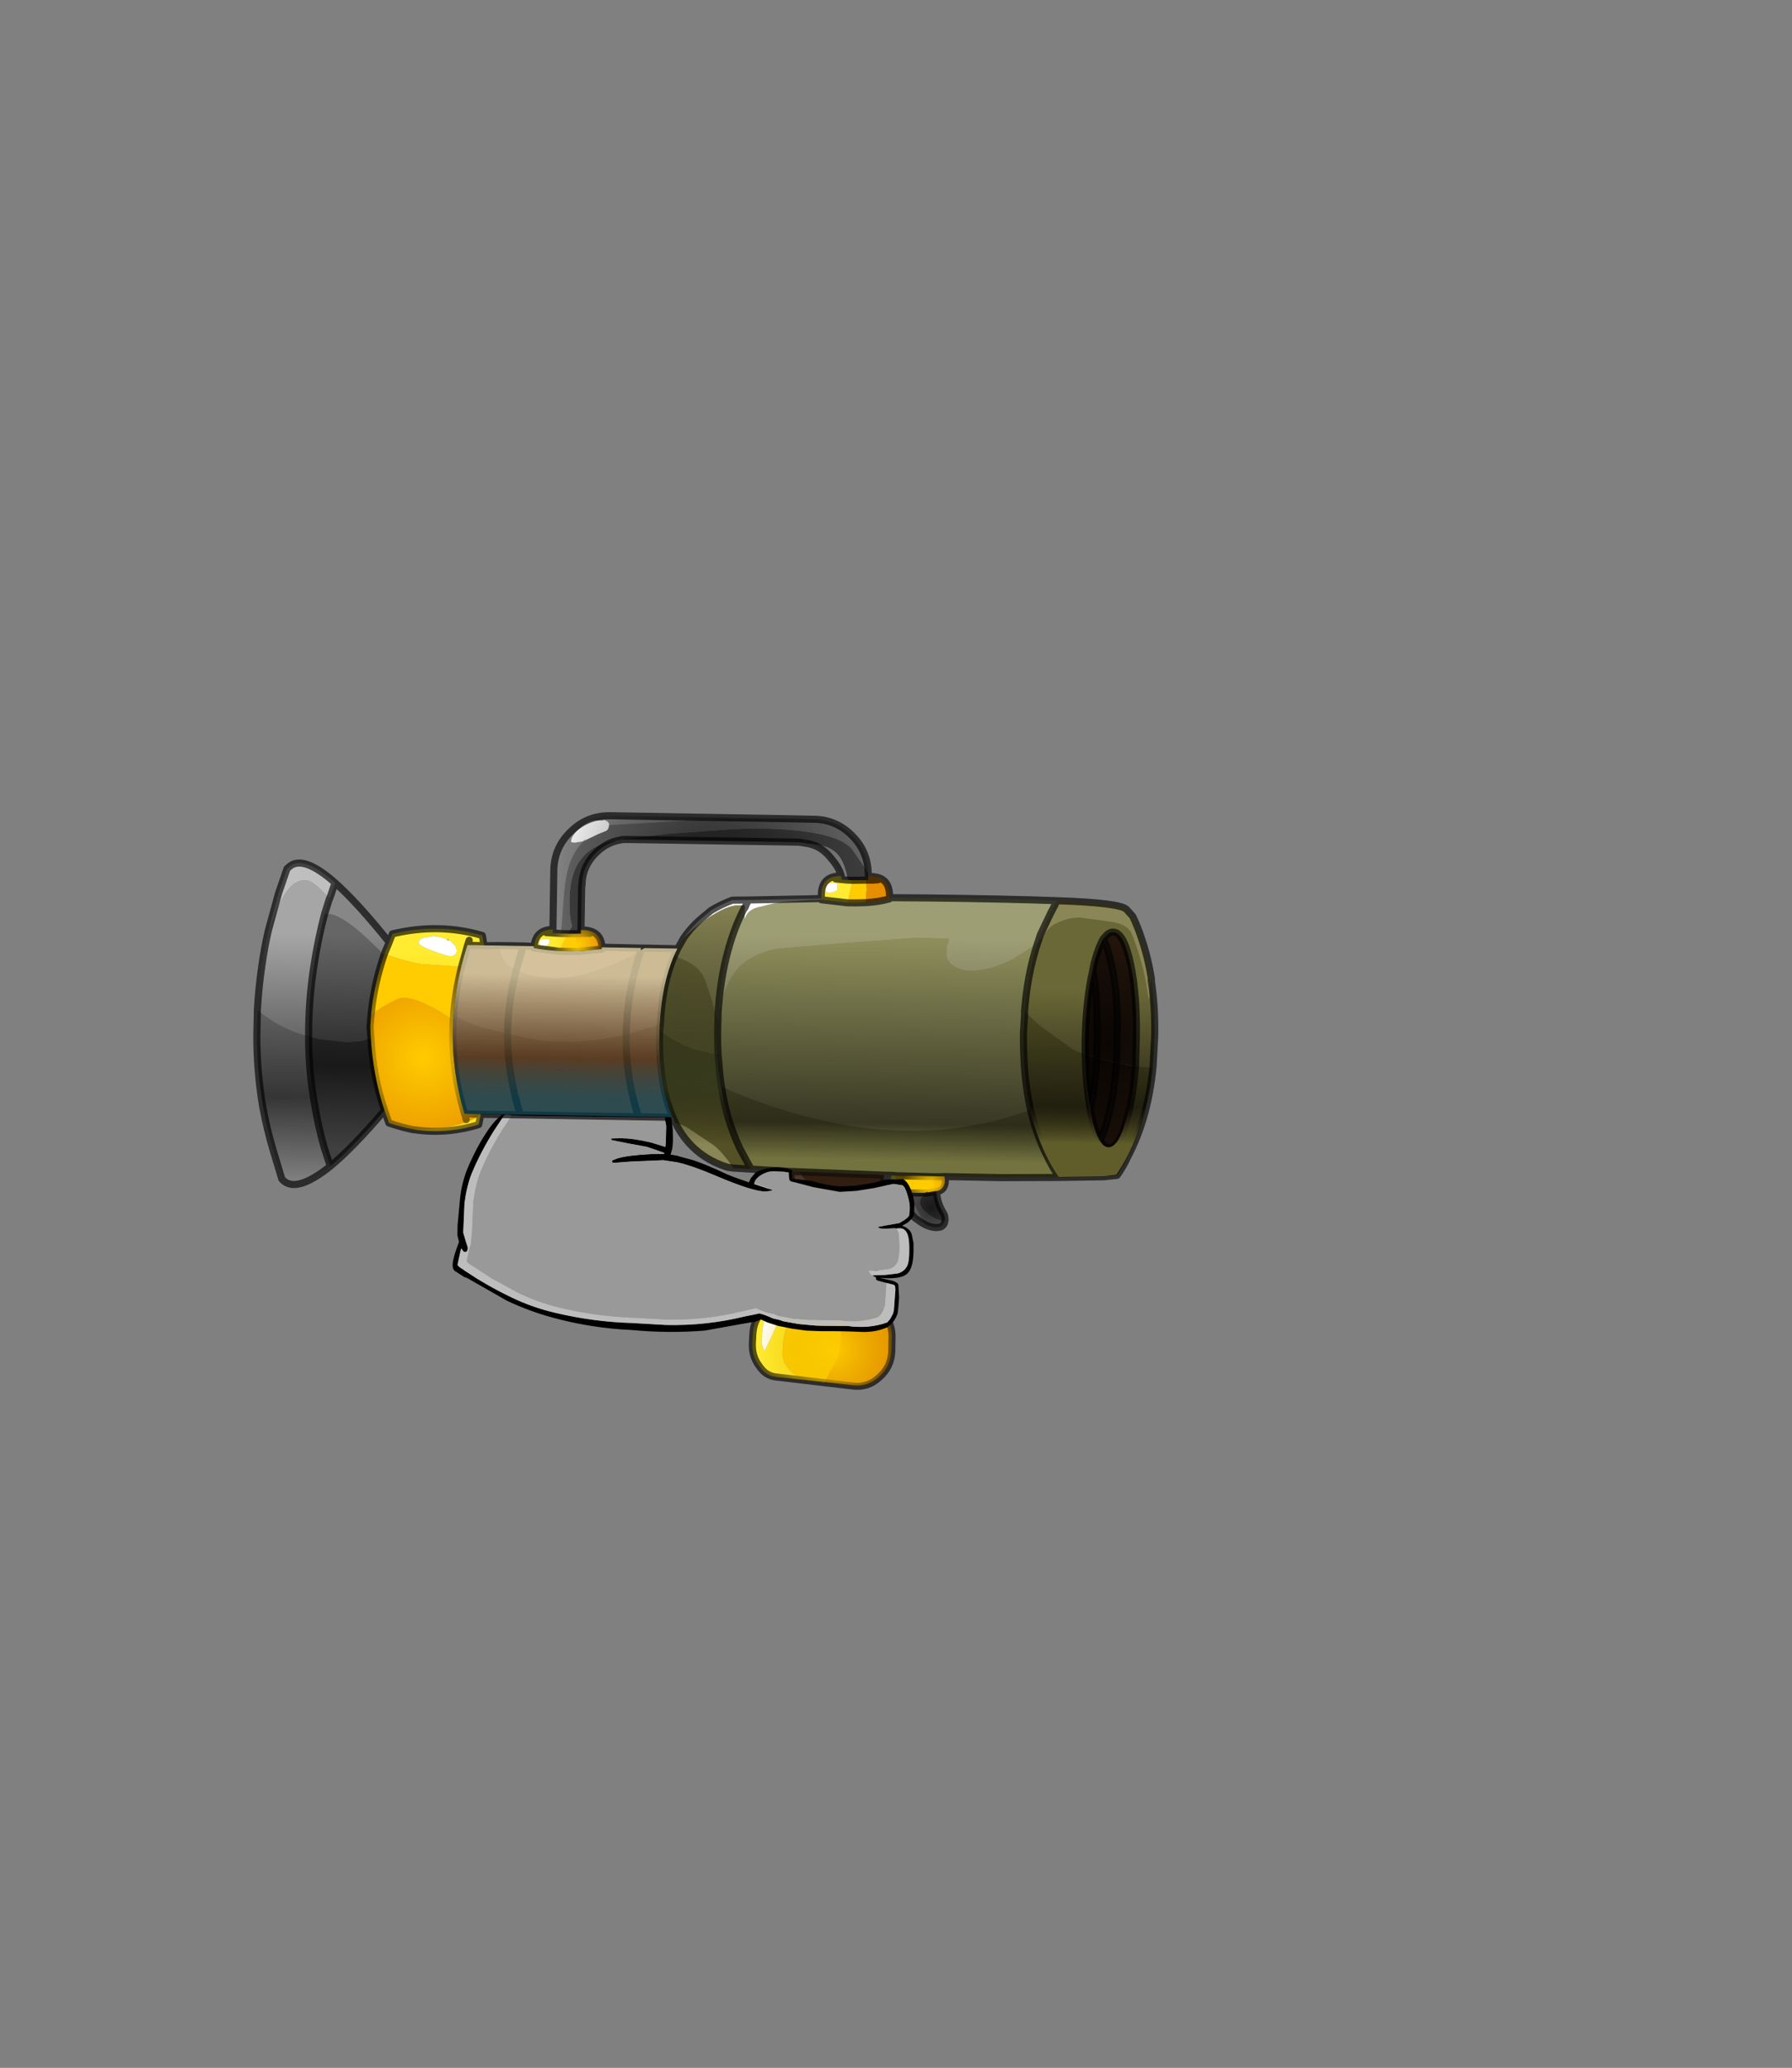 <?xml version="1.0" encoding="UTF-8" standalone="no"?>
<svg xmlns:xlink="http://www.w3.org/1999/xlink" height="531.5px" width="460.6px" xmlns="http://www.w3.org/2000/svg">
  <rect width="100%" height="100%" fill="#808080" stroke="none"/>
  <g transform="matrix(1.0, 0.0, 0.0, 1.0, 193.65, 334.05)">
    <use height="46.9" transform="matrix(0.912, 0.0, 0.0, 0.913, -77.319, -48.163)" width="63.55" xlink:href="#shape0"/>
    <use height="162.8" transform="matrix(0.912, 0.0, 0.0, 0.912, -128.548, -125.298)" width="255.05" xlink:href="#shape1"/>
    <use height="407.0" transform="matrix(0.357, 0.006, -0.006, 0.357, -126.656, -125.901)" width="645.9" xlink:href="#sprite0"/>
    <use height="46.35" transform="matrix(1.0, 0.0, 0.0, 1.0, -76.8, -38.05)" width="118.2" xlink:href="#shape3"/>
  </g>
  <defs>
    <g id="shape0" transform="matrix(1.0, 0.0, 0.0, 1.0, 78.65, 51.9)">
      <path d="M-15.3 -37.85 L-19.3 -38.45 -28.45 -38.05 -32.8 -37.7 -33.6 -37.75 -33.75 -38.2 -33.45 -38.4 -32.15 -38.9 Q-29.4 -39.75 -22.65 -40.1 L-22.05 -40.15 -19.0 -40.2 -19.05 -40.45 -19.05 -40.5 -20.6 -41.05 -24.0 -42.2 -29.25 -43.15 -33.9 -44.1 -33.95 -44.5 -33.05 -44.55 -30.45 -44.6 -30.55 -44.55 Q-27.75 -44.55 -22.75 -43.4 L-18.7 -42.15 -18.65 -42.4 -18.55 -43.45 -18.45 -48.05 -18.55 -48.65 -18.85 -50.2 -18.75 -50.45 -20.5 -50.45 -38.35 -50.6 -39.45 -50.65 -58.85 -50.9 -61.85 -51.05 -63.6 -51.2 -64.15 -51.0 -67.1 -46.55 Q-70.85 -40.5 -73.25 -34.7 -74.65 -31.25 -75.3 -26.3 L-75.65 -18.0 -75.0 -15.8 -74.35 -13.75 Q-74.4 -12.55 -75.2 -12.55 -75.7 -12.6 -76.15 -13.6 L-76.4 -12.95 -77.25 -9.0 -77.1 -8.65 -75.7 -7.65 -75.4 -7.4 -71.7 -5.0 -75.2 -5.55 -75.5 -5.6 -75.75 -5.8 -78.1 -7.3 -78.15 -7.35 Q-78.65 -7.85 -78.65 -8.95 -78.6 -10.55 -77.45 -13.75 L-76.85 -15.4 -77.3 -17.35 -77.25 -20.05 -76.6 -27.1 Q-76.15 -32.35 -73.95 -37.25 -71.7 -42.25 -69.6 -45.45 -67.6 -48.7 -65.8 -50.3 L-64.05 -51.85 -63.9 -51.7 -63.25 -51.8 -52.25 -51.8 -42.6 -51.65 -19.85 -51.2 -17.35 -51.1 -17.1 -50.9 -17.1 -50.6 -17.2 -50.55 -17.0 -50.1 -16.6 -47.0 -16.55 -44.05 Q-16.6 -42.0 -16.95 -40.85 L-17.3 -40.0 -15.1 -39.6 -15.3 -37.85" fill="#000000" fill-rule="evenodd" stroke="none"/>
      <path d="M-61.85 -51.05 L-58.85 -50.9 -39.45 -50.65 -38.35 -50.6 -20.5 -50.45 -18.75 -50.45 -18.85 -50.2 -18.55 -48.65 -18.45 -48.05 -18.55 -43.45 -18.65 -42.4 -18.7 -42.15 -22.75 -43.4 Q-27.75 -44.55 -30.55 -44.55 L-30.45 -44.6 -33.05 -44.55 -33.95 -44.5 -33.9 -44.1 -29.25 -43.15 -24.0 -42.2 -20.6 -41.05 -19.05 -40.5 -19.05 -40.45 -19.0 -40.2 -22.05 -40.15 -22.65 -40.1 Q-29.4 -39.75 -32.15 -38.9 L-33.45 -38.4 -33.75 -38.2 -33.6 -37.75 -32.8 -37.7 -28.45 -38.05 -19.3 -38.45 -15.3 -37.85 Q-15.7 -36.25 -16.6 -34.8 -18.45 -31.9 -21.45 -29.25 -24.2 -26.8 -27.4 -24.6 -30.4 -22.45 -33.55 -20.7 L-40.1 -17.0 -46.4 -13.5 Q-49.75 -11.5 -53.3 -9.9 -56.65 -8.3 -60.2 -7.0 -63.85 -5.8 -67.75 -5.25 L-67.85 -5.2 Q-70.45 -6.8 -72.95 -8.55 L-73.25 -8.75 Q-74.7 -9.6 -74.7 -10.05 L-74.15 -12.6 -73.8 -13.9 -73.6 -14.55 -73.55 -14.45 -73.4 -15.7 -73.2 -18.3 -73.15 -18.7 -73.15 -18.8 -72.8 -26.95 Q-72.1 -31.75 -70.8 -35.1 -68.5 -40.75 -64.85 -46.65 -62.65 -49.9 -62.0 -51.0 L-61.85 -51.05" fill="#999999" fill-rule="evenodd" stroke="none"/>
      <path d="M-71.7 -5.0 L-75.4 -7.4 -75.7 -7.65 -77.1 -8.65 -77.25 -9.0 -76.4 -12.95 -76.15 -13.6 Q-75.7 -12.6 -75.2 -12.55 -74.4 -12.55 -74.35 -13.75 L-75.0 -15.8 -75.65 -18.0 -75.3 -26.3 Q-74.65 -31.25 -73.25 -34.7 -70.85 -40.5 -67.1 -46.55 L-64.15 -51.0 -63.6 -51.2 -61.85 -51.05 -62.0 -51.0 Q-62.65 -49.9 -64.85 -46.65 -68.5 -40.75 -70.8 -35.1 -72.1 -31.75 -72.8 -26.95 L-73.15 -18.8 -73.15 -18.7 -73.2 -18.3 -73.4 -15.7 -73.55 -14.45 -73.6 -14.55 -73.8 -13.9 -74.15 -12.6 -74.7 -10.05 Q-74.7 -9.6 -73.25 -8.75 L-72.95 -8.55 Q-70.45 -6.8 -67.85 -5.2 L-71.7 -5.0" fill="#bdbdbd" fill-rule="evenodd" stroke="none"/>
    </g>
    <g id="shape1" transform="matrix(1.0, 0.0, 0.0, 1.0, 127.25, 81.25)">
      <path d="M41.65 -62.05 L45.5 -62.1 45.6 -59.3 45.3 -55.75 Q42.9 -55.65 40.3 -55.7 L40.8 -58.35 40.95 -58.9 41.65 -62.05 M33.85 79.55 L27.5 78.8 27.55 78.75 Q21.85 75.4 21.9 71.35 22.0 66.5 23.1 63.75 L23.5 62.9 Q24.25 61.55 25.25 60.65 L38.3 61.1 38.4 65.05 Q38.35 71.1 37.35 72.95 L35.95 75.5 Q34.8 77.15 33.85 79.55 M64.65 21.5 Q64.35 23.9 62.85 25.75 62.55 25.95 62.35 26.1 L57.95 26.05 55.6 25.6 Q55.55 25.45 55.3 25.4 53.9 23.7 53.8 21.9 L53.9 21.2 64.65 21.5 M-94.05 -24.2 Q-93.3 -32.45 -90.4 -41.05 L-90.3 -41.35 Q-84.4 -39.15 -80.0 -38.45 L-68.55 -37.65 Q-70.25 -30.95 -70.8 -24.3 L-70.9 -22.65 -74.2 -24.8 Q-81.3 -28.95 -84.9 -28.95 -86.55 -29.0 -91.8 -25.7 L-94.05 -24.2 M-41.05 -42.05 L-39.85 -44.5 -38.6 -47.0 -36.7 -47.0 -35.3 -42.0 -41.05 -42.05" fill="#ffcc00" fill-rule="evenodd" stroke="none"/>
      <path d="M45.5 -62.1 L41.65 -62.05 40.35 -62.1 Q39.4 -67.0 37.7 -69.05 35.3 -72.1 29.3 -72.35 L26.55 -72.8 -21.3 -73.55 -23.1 -73.55 -23.1 -73.7 -21.3 -73.95 -10.3 -75.15 6.95 -76.4 Q16.65 -77.05 26.35 -76.05 38.7 -74.65 41.7 -70.6 L46.05 -64.2 46.1 -63.4 46.05 -63.15 46.1 -62.1 45.5 -62.1 M65.3 25.6 Q65.45 28.95 67.45 32.1 67.85 33.25 67.65 34.0 65.55 33.8 63.8 32.6 58.3 28.95 62.35 26.1 L65.25 25.7 65.3 25.6 M-90.25 2.8 Q-99.2 13.3 -105.55 18.55 L-107.25 13.3 Q-108.95 7.3 -109.95 1.25 -111.7 -8.4 -111.65 -18.1 L-108.3 -17.25 -100.75 -16.45 -96.95 -16.75 -94.1 -17.55 Q-93.5 -6.75 -90.25 2.8 M-38.6 -47.0 L-37.4 -49.15 -37.7 -50.3 Q-38.2 -52.4 -38.15 -56.8 -38.0 -63.8 -35.15 -67.65 -32.2 -71.75 -26.5 -73.0 L-24.8 -73.2 Q-28.0 -72.4 -30.65 -69.8 -34.6 -65.95 -34.6 -60.55 L-34.7 -60.3 -34.9 -48.0 -34.85 -47.65 -34.9 -47.35 -34.85 -47.0 -36.7 -47.0 -38.6 -47.0" fill="#404040" fill-rule="evenodd" stroke="none"/>
      <path d="M45.3 -55.75 L45.6 -59.3 45.5 -62.1 46.1 -62.1 46.05 -63.15 46.7 -63.1 Q52.1 -63.1 52.05 -57.65 L52.0 -57.15 52.0 -56.8 Q48.9 -55.95 45.3 -55.75 M48.85 -62.2 L47.3 -62.1 46.1 -62.1 47.3 -62.1 48.85 -62.2 M67.65 21.45 L67.8 22.8 Q67.75 23.95 67.1 24.85 66.35 25.65 65.3 25.6 L65.25 25.7 62.35 26.1 Q62.55 25.95 62.85 25.75 64.35 23.9 64.65 21.5 L65.65 21.5 67.65 21.45 M47.6 57.8 L50.1 59.8 Q53.05 62.9 52.75 67.35 L52.7 70.8 Q52.45 75.25 49.1 78.1 46.05 80.9 42.0 80.5 L33.85 79.55 Q34.8 77.15 35.95 75.5 L37.35 72.95 Q38.35 71.1 38.4 65.05 L38.3 61.1 47.55 60.15 47.6 57.8 M-82.1 8.25 Q-85.4 7.6 -89.05 6.35 L-90.25 2.8 Q-93.5 -6.75 -94.1 -17.55 L-94.35 -20.65 -94.05 -24.2 -91.8 -25.7 Q-86.55 -29.0 -84.9 -28.95 -81.3 -28.95 -74.2 -24.8 L-70.9 -22.65 Q-71.65 -9.3 -67.7 3.75 L-63.15 3.9 Q-65.5 5.85 -69.8 6.95 -74.75 8.25 -81.8 8.15 L-82.1 8.25 M-34.9 -48.0 L-34.35 -48.05 Q-29.2 -47.9 -29.0 -43.2 L-28.9 -42.65 -35.2 -42.1 -35.3 -42.0 -36.7 -47.0 -34.85 -47.0 -34.8 -47.05 -32.4 -47.1 -34.8 -47.05 -34.9 -47.35 -34.85 -47.65 -34.9 -48.0 M-67.25 5.4 L-67.45 4.55 -67.7 3.75 -67.45 4.55 -67.25 5.4" fill="#e68e00" fill-rule="evenodd" stroke="none"/>
      <path d="M46.05 -64.2 L41.7 -70.6 Q38.7 -74.65 26.35 -76.05 16.65 -77.05 6.95 -76.4 L-10.3 -75.15 -21.3 -73.95 -23.1 -73.7 -26.55 -73.15 -26.5 -73.0 Q-32.2 -71.75 -35.15 -67.65 -38.0 -63.8 -38.15 -56.8 -38.2 -52.4 -37.7 -50.3 L-37.4 -49.15 -38.6 -47.0 -40.55 -47.05 -39.9 -55.7 Q-39.55 -60.65 -39.0 -63.4 -37.95 -69.2 -34.25 -73.05 L-34.1 -73.1 -33.05 -73.65 Q-30.65 -74.75 -30.25 -75.0 L-27.85 -75.95 Q-27.05 -76.4 -27.0 -77.55 L-26.95 -77.65 -5.35 -78.85 Q6.7 -79.55 21.05 -79.3 L21.0 -79.45 30.7 -79.25 Q37.1 -79.2 41.7 -74.45 45.85 -70.2 46.05 -64.2 M67.65 34.0 Q67.55 35.05 66.6 35.6 64.8 36.25 62.1 35.0 L61.15 33.3 59.05 29.3 Q58.15 27.25 57.95 26.05 L62.35 26.1 Q58.3 28.95 63.8 32.6 65.55 33.8 67.65 34.0 M-107.15 -52.55 L-106.35 -52.65 Q-102.7 -52.55 -96.0 -46.5 L-91.45 -42.15 -91.0 -41.45 -90.3 -41.35 -90.4 -41.05 Q-93.3 -32.45 -94.05 -24.2 L-94.35 -20.65 -94.1 -17.55 -96.95 -16.75 -100.75 -16.45 -108.3 -17.25 -111.65 -18.1 Q-111.7 -27.75 -110.25 -37.35 -109.1 -45.1 -107.15 -52.55" fill="#666666" fill-rule="evenodd" stroke="none"/>
      <path d="M41.65 -62.05 L40.95 -58.9 40.8 -58.35 40.3 -55.7 32.9 -56.55 32.8 -56.6 32.85 -56.9 32.85 -57.95 Q32.9 -63.35 38.45 -63.25 L38.65 -62.25 40.35 -62.1 41.65 -62.05 M55.05 25.5 L54.95 25.45 Q53.85 25.4 53.1 24.6 52.3 23.6 52.4 22.4 52.4 21.65 52.7 21.1 L53.9 21.2 53.8 21.9 Q53.9 23.7 55.3 25.4 L55.35 25.55 55.05 25.5 M27.5 78.8 L20.3 77.95 Q17.2 77.7 15.35 74.85 13.3 72.2 13.4 68.6 L13.55 65.8 Q13.75 62.2 16.0 59.7 17.8 57.6 20.25 57.2 L20.6 59.65 20.55 59.75 Q20.35 59.5 19.8 59.4 L19.5 59.45 19.65 59.65 Q17.5 59.25 16.75 62.0 16.15 64.05 16.0 68.15 16.0 68.8 16.45 69.7 L16.8 70.75 19.1 65.95 Q20.85 62.0 20.8 61.45 L20.9 60.05 20.8 59.75 22.55 60.2 25.25 60.65 Q24.25 61.55 23.5 62.9 L23.1 63.75 Q22.0 66.5 21.9 71.35 21.85 75.4 27.55 78.75 L27.5 78.8 M-63.15 3.9 L-63.7 6.8 Q-72.85 9.6 -81.85 8.25 L-81.8 8.15 Q-74.75 8.25 -69.8 6.95 -65.5 5.85 -63.15 3.9 M-88.95 -44.6 L-88.05 -46.95 Q-74.95 -50.1 -62.7 -46.5 L-62.2 -43.6 -66.75 -43.75 -66.75 -44.1 -66.85 -43.8 -68.55 -37.65 -80.0 -38.45 Q-84.4 -39.15 -90.3 -41.35 L-88.95 -44.6 M-48.1 -43.4 Q-47.7 -48.15 -42.8 -48.2 L-42.8 -47.2 -44.65 -47.3 -42.8 -47.2 -40.55 -47.05 -38.6 -47.0 -39.85 -44.5 -41.05 -42.05 -48.2 -43.0 -48.1 -43.4 M38.65 -62.25 L36.9 -62.45 38.65 -62.25 M37.4 -59.3 L37.4 -61.15 35.5 -61.3 Q34.85 -61.3 34.35 -60.65 33.85 -60.05 33.85 -59.6 33.85 -58.8 34.2 -58.75 L35.0 -58.6 36.3 -58.7 37.4 -59.3 M-43.7 -44.85 Q-43.75 -45.3 -43.95 -45.55 L-46.25 -45.45 Q-46.6 -44.9 -46.6 -44.15 L-46.35 -43.4 -45.6 -43.4 Q-44.75 -43.35 -44.15 -43.9 -43.75 -44.4 -43.7 -44.85 M-72.6 -45.15 Q-73.15 -45.75 -74.6 -46.0 L-76.5 -46.3 -79.3 -45.85 Q-80.65 -45.45 -80.6 -44.4 -80.6 -43.65 -76.65 -42.15 -72.75 -40.65 -71.5 -40.65 -71.0 -40.6 -70.5 -41.05 -69.9 -41.4 -69.95 -42.2 -69.9 -43.25 -71.1 -44.4 L-72.0 -45.15 -72.4 -45.5 -72.6 -45.15 M-66.4 -45.15 L-66.75 -44.1 -66.4 -45.15" fill="#ffec30" fill-rule="evenodd" stroke="none"/>
      <path d="M40.3 -55.7 Q42.9 -55.65 45.3 -55.75 48.9 -55.95 52.0 -56.8 L52.0 -57.15 Q72.95 -57.05 91.75 -56.55 L99.3 -56.3 97.5 -52.85 94.55 -46.65 93.9 -44.6 93.3 -43.9 93.25 -43.9 93.2 -43.9 87.0 -39.9 Q80.4 -36.5 74.85 -36.55 72.15 -36.6 70.2 -37.85 68.1 -39.15 68.1 -41.25 L68.15 -42.95 Q68.25 -43.9 68.75 -44.75 L68.8 -45.65 59.25 -45.85 36.15 -44.1 20.05 -42.7 Q13.1 -41.25 9.45 -37.25 5.5 -32.95 3.7 -23.8 4.25 -34.05 6.6 -42.45 8.35 -48.85 11.2 -54.35 L11.3 -54.3 11.25 -51.45 11.3 -51.3 Q12.15 -54.05 15.85 -54.65 19.7 -55.7 22.25 -56.0 L29.0 -56.5 32.8 -56.6 32.9 -56.55 40.3 -55.7" fill="#9e9e75" fill-rule="evenodd" stroke="none"/>
      <path d="M29.3 -72.35 Q35.3 -72.1 37.7 -69.05 39.4 -67.0 40.35 -62.1 L38.65 -62.25 38.45 -63.25 Q37.9 -65.65 35.25 -68.65 32.8 -71.6 29.3 -72.35 M62.1 35.0 Q60.8 34.3 59.35 33.2 56.65 30.7 55.05 25.5 L55.35 25.55 55.6 25.6 57.95 26.05 Q58.15 27.25 59.05 29.3 L61.15 33.3 62.1 35.0 M-104.2 -61.35 Q-97.9 -55.75 -88.95 -44.6 L-90.3 -41.35 -91.0 -41.45 -91.45 -42.15 -96.0 -46.5 Q-102.7 -52.55 -106.35 -52.65 L-107.15 -52.55 -105.8 -56.85 -105.7 -56.95 -104.2 -61.35 M-42.8 -48.2 L-42.55 -64.7 -42.55 -64.9 Q-42.4 -71.4 -37.7 -75.85 -33.1 -80.35 -26.6 -80.25 L21.0 -79.45 21.05 -79.3 Q6.7 -79.55 -5.35 -78.85 L-26.95 -77.65 Q-26.95 -78.6 -28.25 -79.0 L-28.7 -79.05 -30.85 -78.95 -31.0 -78.95 Q-32.8 -78.8 -35.3 -76.7 -37.85 -74.4 -37.65 -72.8 L-36.65 -72.65 -34.25 -73.05 Q-37.95 -69.2 -39.0 -63.4 -39.55 -60.65 -39.9 -55.7 L-40.55 -47.05 -42.8 -47.2 -42.8 -48.2" fill="#878787" fill-rule="evenodd" stroke="none"/>
      <path d="M-26.95 -77.65 L-27.0 -77.55 Q-27.05 -76.4 -27.85 -75.95 L-30.25 -75.0 Q-30.65 -74.75 -33.05 -73.65 L-34.1 -73.1 -34.15 -73.25 Q-33.85 -73.2 -33.75 -73.5 L-33.65 -73.7 -34.15 -73.25 -34.25 -73.05 -36.65 -72.65 -37.65 -72.8 Q-37.85 -74.4 -35.3 -76.7 -32.8 -78.8 -31.0 -78.95 L-30.85 -78.95 -28.65 -78.9 -28.7 -79.05 -28.25 -79.0 Q-26.95 -78.6 -26.95 -77.65 M11.3 -54.3 L11.2 -54.95 9.55 -54.95 Q6.5 -55.2 0.4 -51.05 -3.55 -48.25 -6.0 -45.7 -3.7 -49.05 -0.65 -51.55 L1.75 -53.55 Q4.55 -55.25 7.75 -56.45 L12.35 -56.5 Q11.75 -55.5 11.3 -54.3 11.75 -55.5 12.35 -56.5 L32.85 -56.9 32.8 -56.6 29.0 -56.5 22.25 -56.0 Q19.7 -55.7 15.85 -54.65 12.15 -54.05 11.3 -51.3 L11.25 -51.45 11.3 -54.3 M37.4 -59.3 L36.3 -58.7 35.0 -58.6 34.2 -58.75 Q33.85 -58.8 33.85 -59.6 33.85 -60.05 34.35 -60.65 34.85 -61.3 35.5 -61.3 L37.4 -61.15 37.4 -59.3 M20.9 60.05 L20.8 61.45 Q20.85 62.0 19.1 65.95 L16.8 70.75 16.45 69.7 Q16.0 68.8 16.0 68.15 16.15 64.05 16.75 62.0 17.5 59.25 19.65 59.65 L19.8 59.6 19.8 59.4 Q20.35 59.5 20.55 59.75 L20.9 60.05 M-43.7 -44.85 Q-43.75 -44.4 -44.15 -43.9 -44.75 -43.35 -45.6 -43.4 L-46.35 -43.4 -46.6 -44.15 Q-46.6 -44.9 -46.25 -45.45 L-43.95 -45.55 Q-43.75 -45.3 -43.7 -44.85 M-72.0 -45.15 L-71.1 -44.4 Q-69.9 -43.25 -69.95 -42.2 -69.9 -41.4 -70.5 -41.05 -71.0 -40.6 -71.5 -40.65 -72.75 -40.65 -76.65 -42.15 -80.6 -43.65 -80.6 -44.4 -80.65 -45.45 -79.3 -45.85 L-76.5 -46.3 -74.6 -46.0 Q-73.15 -45.75 -72.6 -45.15 L-72.0 -45.15" fill="#ffffff" fill-rule="evenodd" stroke="none"/>
      <path d="M99.3 -56.3 Q117.05 -55.7 118.85 -53.85 L120.6 -51.9 Q122.0 -49.0 123.0 -45.9 124.9 -40.5 125.9 -34.05 L125.8 -34.0 Q125.45 -32.95 125.45 -31.1 125.6 -29.3 125.05 -28.5 124.15 -37.0 120.65 -46.2 120.0 -48.2 118.45 -49.1 117.2 -49.9 114.9 -50.3 L110.75 -50.9 105.65 -51.55 Q102.4 -51.6 98.9 -49.85 97.35 -49.15 95.85 -47.1 L93.9 -44.6 94.55 -46.65 97.5 -52.85 99.3 -56.3 M8.05 19.05 L6.5 18.85 Q-3.55 15.75 -8.3 6.3 -5.95 6.85 -3.7 8.45 L1.75 12.1 Q3.85 13.35 6.7 17.1 L8.05 19.05 M-6.0 -45.7 Q-3.55 -48.25 0.4 -51.05 6.5 -55.2 9.55 -54.95 L11.2 -54.95 11.3 -54.3 11.2 -54.35 Q8.35 -48.85 6.6 -42.45 4.25 -34.05 3.7 -23.8 L3.75 -23.7 3.7 -22.25 2.2 -27.45 Q0.3 -33.85 -0.6 -35.4 -2.15 -37.8 -5.1 -39.25 L-8.55 -40.8 -7.65 -42.75 -6.0 -45.7" fill="#8a8655" fill-rule="evenodd" stroke="none"/>
      <path d="M3.7 -22.25 L3.75 -23.7 3.7 -23.8 Q5.5 -32.95 9.45 -37.25 13.1 -41.25 20.05 -42.7 L36.15 -44.1 59.25 -45.85 68.8 -45.65 68.75 -44.75 Q68.25 -43.9 68.15 -42.95 L68.1 -41.25 Q68.1 -39.15 70.2 -37.85 72.15 -36.6 74.85 -36.55 80.4 -36.5 87.0 -39.9 L93.2 -43.9 93.25 -43.9 93.3 -43.9 93.8 -44.35 Q90.9 -35.6 90.1 -25.0 L90.15 -24.6 89.8 -19.0 Q89.75 -12.9 90.25 -7.4 90.75 -2.25 91.8 2.6 52.85 17.2 4.7 -3.85 4.25 -6.5 4.1 -9.05 L3.75 -13.0 Q3.55 -16.6 3.65 -20.4 L3.7 -22.25" fill="#8f8f5c" fill-rule="evenodd" stroke="none"/>
      <path d="M125.8 -34.0 Q126.95 -26.6 126.8 -18.15 L126.35 -9.8 126.3 -9.25 125.2 -9.3 121.4 -9.6 121.6 -16.9 Q121.9 -29.5 120.0 -38.5 118.05 -47.5 115.05 -47.45 113.95 -47.45 113.05 -46.4 L112.3 -45.55 Q110.95 -43.25 109.7 -38.6 L109.35 -36.75 Q107.45 -28.45 107.2 -17.15 L107.2 -12.95 Q104.1 -14.05 102.75 -15.15 L97.25 -19.1 Q93.9 -21.45 92.5 -22.95 L90.7 -24.55 90.3 -24.9 90.1 -25.0 Q90.9 -35.6 93.8 -44.35 L94.05 -44.5 93.9 -44.6 95.85 -47.1 Q97.35 -49.15 98.9 -49.85 102.4 -51.6 105.65 -51.55 L110.75 -50.9 114.9 -50.3 Q117.2 -49.9 118.45 -49.1 120.0 -48.2 120.65 -46.2 124.15 -37.0 125.05 -28.5 125.6 -29.3 125.45 -31.1 125.45 -32.95 125.8 -34.0 M-8.55 -40.8 L-5.1 -39.25 Q-2.15 -37.8 -0.6 -35.4 0.3 -33.85 2.2 -27.45 L3.7 -22.25 3.65 -20.4 Q3.55 -16.6 3.75 -13.0 L2.5 -13.15 2.15 -13.25 -2.95 -14.45 Q-8.2 -16.25 -12.7 -19.75 L-12.5 -21.7 Q-11.95 -33.05 -8.55 -40.8" fill="#6b6838" fill-rule="evenodd" stroke="none"/>
      <path d="M126.3 -9.25 Q124.9 5.05 119.25 15.8 117.9 18.75 116.2 21.1 L112.6 21.5 99.95 21.7 Q98.0 18.9 96.25 15.25 93.4 9.45 91.8 2.6 90.75 -2.25 90.25 -7.4 89.75 -12.9 89.8 -19.0 L90.15 -24.6 90.3 -24.9 90.7 -24.55 92.5 -22.95 Q93.9 -21.45 97.25 -19.1 L102.75 -15.15 Q104.1 -14.05 107.2 -12.95 L107.25 -12.0 Q107.45 -3.85 108.65 2.5 L108.95 4.3 Q110.0 9.0 111.4 11.2 L112.0 12.2 Q112.95 13.35 114.0 13.4 117.05 13.35 119.2 4.35 120.75 -1.55 121.35 -9.25 L121.4 -9.6 125.2 -9.3 126.3 -9.25 M13.05 19.35 L8.05 19.05 6.7 17.1 Q3.85 13.35 1.75 12.1 L-3.7 8.45 Q-5.95 6.85 -8.3 6.3 L-8.95 4.75 Q-12.85 -4.0 -12.75 -17.8 -12.65 -18.7 -12.7 -19.75 -8.2 -16.25 -2.95 -14.45 L2.15 -13.25 2.5 -13.15 3.75 -13.0 4.1 -9.05 Q4.25 -6.5 4.7 -3.85 5.4 0.8 6.65 5.05 8.05 9.7 10.0 13.75 L13.05 19.35" fill="#545126" fill-rule="evenodd" stroke="none"/>
      <path d="M109.35 -36.75 L109.7 -38.6 Q110.95 -43.25 112.3 -45.55 113.55 -43.25 114.55 -38.55 116.55 -29.7 116.2 -17.05 L116.05 -10.6 114.35 -11.0 114.1 -11.05 110.55 -11.95 110.45 -12.0 110.6 -17.1 Q110.8 -28.45 109.35 -36.75" fill="#1c1009" fill-rule="evenodd" stroke="none"/>
      <path d="M112.3 -45.55 L113.05 -46.4 Q113.95 -47.45 115.05 -47.45 118.05 -47.5 120.0 -38.5 121.9 -29.5 121.6 -16.9 L121.4 -9.6 120.55 -9.75 116.05 -10.6 116.2 -17.05 Q116.55 -29.7 114.55 -38.55 113.55 -43.25 112.3 -45.55" fill="#24160c" fill-rule="evenodd" stroke="none"/>
      <path d="M107.2 -12.95 L107.2 -17.15 Q107.45 -28.45 109.35 -36.75 110.8 -28.45 110.6 -17.1 L110.45 -12.0 107.2 -12.95" fill="#1a1008" fill-rule="evenodd" stroke="none"/>
      <path d="M111.4 11.2 Q110.0 9.0 108.95 4.3 L108.65 2.5 Q109.9 -3.6 110.45 -11.15 L110.45 -12.0 110.55 -11.95 114.1 -11.05 114.35 -11.0 116.05 -10.6 115.9 -9.75 Q115.35 -1.8 113.75 4.35 112.6 8.95 111.4 11.2" fill="#140c06" fill-rule="evenodd" stroke="none"/>
      <path d="M108.65 2.5 Q107.45 -3.85 107.25 -12.0 L107.2 -12.95 110.45 -12.0 110.45 -11.15 Q109.9 -3.6 108.65 2.5" fill="#0f0904" fill-rule="evenodd" stroke="none"/>
      <path d="M116.05 -10.6 L120.55 -9.75 121.4 -9.6 121.35 -9.25 Q120.75 -1.55 119.2 4.35 117.05 13.35 114.0 13.4 112.95 13.35 112.0 12.2 L111.4 11.2 Q112.6 8.95 113.75 4.35 115.35 -1.8 115.9 -9.75 L116.05 -10.6" fill="#1a0f08" fill-rule="evenodd" stroke="none"/>
      <path d="M99.95 21.7 L83.65 21.75 67.65 21.45 65.65 21.5 64.65 21.5 53.9 21.2 52.7 21.1 50.55 21.05 26.75 20.1 24.1 20.0 13.05 19.35 10.0 13.75 Q8.05 9.7 6.65 5.05 5.4 0.8 4.7 -3.85 52.85 17.2 91.8 2.6 93.4 9.45 96.25 15.25 98.0 18.9 99.95 21.7" fill="#737340" fill-rule="evenodd" stroke="none"/>
      <path d="M49.7 28.0 L49.05 33.55 48.85 34.3 Q45.4 42.95 40.15 50.8 39.3 52.15 39.4 53.85 39.6 55.8 38.85 57.45 L23.45 56.85 21.9 56.6 23.45 56.85 38.85 57.45 38.55 58.2 Q37.3 59.75 37.15 60.55 L38.3 60.9 38.3 61.1 25.25 60.65 22.55 60.2 Q21.75 57.45 21.9 56.6 22.8 47.05 27.2 38.65 28.95 35.45 31.3 32.55 33.7 29.65 34.55 25.95 L36.25 26.35 Q42.85 28.0 49.7 28.0 M-62.2 -43.6 L-57.95 -43.65 Q-57.45 -41.25 -56.6 -39.6 -55.85 -38.3 -53.1 -36.9 L-51.55 -36.2 Q-47.1 -34.5 -42.75 -34.5 -38.1 -34.45 -32.05 -36.25 -25.7 -38.1 -19.05 -41.7 L-18.05 -42.35 Q-21.95 -30.25 -22.15 -18.7 -21.95 -30.25 -18.05 -42.35 L-16.8 -42.95 -7.65 -42.75 -8.55 -40.8 Q-11.95 -33.05 -12.5 -21.7 L-14.2 -21.1 -18.4 -19.7 -22.15 -18.7 Q-31.4 -16.5 -40.75 -16.6 -45.3 -16.65 -50.5 -17.8 L-55.6 -18.85 Q-55.45 -27.85 -53.1 -36.9 -55.45 -27.85 -55.6 -18.85 L-60.5 -20.15 Q-65.7 -21.2 -70.05 -23.85 L-70.8 -24.3 Q-70.25 -30.95 -68.55 -37.65 L-66.85 -43.8 -66.75 -43.75 -62.2 -43.6" fill="#644332" fill-rule="evenodd" stroke="none"/>
      <path d="M50.55 21.05 L49.7 28.0 Q42.85 28.0 36.25 26.35 L34.55 25.95 Q28.25 23.85 26.75 20.1 L50.55 21.05 M49.05 34.35 Q47.85 46.0 47.65 56.7 L47.6 57.8 47.55 60.15 38.3 61.1 38.3 60.9 37.15 60.55 Q37.3 59.75 38.55 58.2 L38.85 57.45 Q39.6 55.8 39.4 53.85 39.3 52.15 40.15 50.8 45.4 42.95 48.85 34.3 L49.05 34.35 M-8.95 4.75 L-18.7 4.6 -52.0 4.05 -63.15 3.9 -67.7 3.75 Q-71.65 -9.3 -70.9 -22.65 L-70.8 -24.3 -70.05 -23.85 Q-65.7 -21.2 -60.5 -20.15 L-55.6 -18.85 -50.5 -17.8 Q-45.3 -16.65 -40.75 -16.6 -31.4 -16.5 -22.15 -18.7 L-18.4 -19.7 -14.2 -21.1 -12.5 -21.7 -12.7 -19.75 Q-12.65 -18.7 -12.75 -17.8 -12.85 -4.0 -8.95 4.75 M47.65 56.7 L45.2 56.95 38.85 57.45 45.2 56.95 47.65 56.7 M-18.7 4.6 Q-22.4 -6.9 -22.15 -18.7 -22.4 -6.9 -18.7 4.6 M-55.6 -18.85 Q-55.6 -7.35 -52.0 4.05 -55.6 -7.35 -55.6 -18.85" fill="#4d2b1a" fill-rule="evenodd" stroke="none"/>
      <path d="M20.25 57.2 L20.2 56.25 Q19.4 46.65 24.6 32.5 24.9 25.45 24.1 20.0 L26.75 20.1 Q28.25 23.85 34.55 25.95 33.7 29.65 31.3 32.55 28.95 35.45 27.2 38.65 22.8 47.05 21.9 56.6 21.75 57.45 22.55 60.2 L20.8 59.75 Q20.65 59.8 20.6 59.65 L20.25 57.2 M-57.95 -43.65 L-51.15 -43.55 -48.1 -43.4 -48.2 -43.0 -41.05 -42.05 -35.3 -42.0 -35.2 -42.1 -28.9 -42.65 -29.0 -43.2 -17.8 -42.95 -18.05 -42.35 -19.05 -41.7 Q-25.7 -38.1 -32.05 -36.25 -38.1 -34.45 -42.75 -34.5 -47.1 -34.5 -51.55 -36.2 L-53.1 -36.9 Q-55.85 -38.3 -56.6 -39.6 -57.45 -41.25 -57.95 -43.65 M20.2 56.25 L21.9 56.6 20.2 56.25 M-51.15 -43.55 L-53.1 -36.9 -51.15 -43.55" fill="#825e4c" fill-rule="evenodd" stroke="none"/>
      <path d="M-123.0 -47.9 L-120.15 -58.35 -117.75 -65.3 -117.15 -65.85 Q-113.25 -69.35 -104.2 -61.35 L-105.7 -56.95 -108.3 -59.5 Q-110.95 -62.1 -112.6 -62.05 -116.85 -62.3 -120.35 -54.35 L-122.95 -48.0 -123.0 -47.9" fill="#bfbfbf" fill-rule="evenodd" stroke="none"/>
      <path d="M-126.1 -25.45 Q-125.75 -31.8 -124.8 -38.2 -124.15 -42.85 -123.1 -47.5 L-123.05 -47.55 -122.95 -48.0 -120.35 -54.35 Q-116.85 -62.3 -112.6 -62.05 -110.95 -62.1 -108.3 -59.5 L-105.7 -56.95 -105.8 -56.85 -107.15 -52.55 Q-109.1 -45.1 -110.25 -37.35 -111.7 -27.75 -111.65 -18.1 -114.5 -18.75 -116.35 -19.55 -121.45 -21.6 -126.1 -25.45" fill="#a6a6a6" fill-rule="evenodd" stroke="none"/>
      <path d="M-105.55 18.55 Q-114.95 26.05 -118.75 22.6 L-119.2 22.15 -121.6 14.2 Q-123.45 8.0 -124.6 1.7 -126.25 -8.1 -126.25 -18.2 L-126.1 -25.45 Q-121.45 -21.6 -116.35 -19.55 -114.5 -18.75 -111.65 -18.1 -111.7 -8.4 -109.95 1.25 -108.95 7.3 -107.25 13.3 L-105.55 18.55" fill="#858585" fill-rule="evenodd" stroke="none"/>
      <path d="M45.5 -62.1 L41.65 -62.05 40.35 -62.1 38.65 -62.25 38.45 -63.25 Q37.9 -65.65 35.25 -68.65 32.8 -71.6 29.3 -72.35 L26.55 -72.8 -21.3 -73.55 -23.1 -73.55 -24.8 -73.2 Q-28.0 -72.4 -30.65 -69.8 -34.6 -65.95 -34.6 -60.55 L-34.7 -60.3 -34.9 -48.0 -34.35 -48.05 Q-29.2 -47.9 -29.0 -43.2 L-17.8 -42.95 -16.8 -42.95 -7.65 -42.75 -8.55 -40.8 Q-11.95 -33.05 -12.5 -21.7 L-12.7 -19.75 Q-12.65 -18.7 -12.75 -17.8 -12.85 -4.0 -8.95 4.75 L-18.7 4.6 -52.0 4.05 -63.15 3.9 -63.7 6.8 Q-72.85 9.6 -81.85 8.25 L-82.1 8.25 Q-85.4 7.6 -89.05 6.35 L-90.25 2.8 Q-99.2 13.3 -105.55 18.55 -114.95 26.05 -118.75 22.6 L-119.2 22.15 -121.6 14.2 Q-123.45 8.0 -124.6 1.7 -126.25 -8.1 -126.25 -18.2 L-126.1 -25.45 Q-125.75 -31.8 -124.8 -38.2 -124.15 -42.85 -123.1 -47.5 L-123.05 -47.55 -123.0 -47.9 -120.15 -58.35 -117.75 -65.3 -117.15 -65.85 Q-113.25 -69.35 -104.2 -61.35 -97.9 -55.75 -88.95 -44.6 L-88.05 -46.95 Q-74.95 -50.1 -62.7 -46.5 L-62.2 -43.6 -57.95 -43.65 -51.15 -43.55 -48.1 -43.4 Q-47.7 -48.15 -42.8 -48.2 L-42.55 -64.7 -42.55 -64.9 Q-42.4 -71.4 -37.7 -75.85 -33.1 -80.35 -26.6 -80.25 L21.0 -79.45 30.7 -79.25 Q37.1 -79.2 41.7 -74.45 45.85 -70.2 46.05 -64.2 L46.1 -63.4 46.05 -63.15 46.7 -63.1 Q52.1 -63.1 52.05 -57.65 L52.0 -57.15 Q72.95 -57.05 91.75 -56.55 L99.3 -56.3 Q117.05 -55.7 118.85 -53.85 L120.6 -51.9 Q122.0 -49.0 123.0 -45.9 124.9 -40.5 125.9 -34.05 M40.3 -55.7 Q42.9 -55.65 45.3 -55.75 48.9 -55.95 52.0 -56.8 L52.0 -57.15 M45.5 -62.1 L46.1 -62.1 46.05 -63.15 M46.1 -62.1 L47.3 -62.1 48.85 -62.2 M125.8 -34.0 Q126.95 -26.6 126.8 -18.15 L126.35 -9.8 126.3 -9.25 Q124.9 5.05 119.25 15.8 117.9 18.75 116.2 21.1 L112.6 21.5 99.95 21.7 83.65 21.75 67.65 21.45 67.8 22.8 Q67.75 23.95 67.1 24.85 66.35 25.65 65.3 25.6 65.45 28.95 67.45 32.1 67.85 33.25 67.65 34.0 67.55 35.05 66.6 35.6 64.8 36.25 62.1 35.0 60.8 34.3 59.35 33.2 56.65 30.7 55.05 25.5 L54.95 25.45 Q53.85 25.4 53.1 24.6 52.3 23.6 52.4 22.4 52.4 21.65 52.7 21.1 L50.55 21.05 49.7 28.0 49.05 33.55 49.05 34.35 Q47.85 46.0 47.65 56.7 L47.6 57.8 50.1 59.8 Q53.05 62.9 52.75 67.35 L52.7 70.8 Q52.45 75.25 49.1 78.1 46.05 80.9 42.0 80.5 L33.85 79.55 27.5 78.8 20.3 77.95 Q17.2 77.7 15.35 74.85 13.3 72.2 13.4 68.6 L13.55 65.8 Q13.75 62.2 16.0 59.7 17.8 57.6 20.25 57.2 L20.2 56.25 Q19.4 46.65 24.6 32.5 24.9 25.45 24.1 20.0 L13.05 19.35 8.05 19.05 6.5 18.85 Q-3.55 15.75 -8.3 6.3 L-8.95 4.75 M-40.55 -47.05 L-38.6 -47.0 -36.7 -47.0 -34.85 -47.0 -34.9 -47.35 -34.85 -47.65 -34.9 -48.0 M-6.0 -45.7 L-7.65 -42.75 M3.7 -22.25 L3.75 -23.7 M3.7 -23.8 Q4.25 -34.05 6.6 -42.45 8.35 -48.85 11.2 -54.35 L11.3 -54.3 Q11.75 -55.5 12.35 -56.5 L7.75 -56.45 Q4.55 -55.25 1.75 -53.55 L-0.65 -51.55 Q-3.7 -49.05 -6.0 -45.7 M32.8 -56.6 L32.85 -56.9 12.35 -56.5 M36.9 -62.45 L38.65 -62.25 M32.8 -56.6 L32.9 -56.55 40.3 -55.7 M32.85 -56.9 L32.85 -57.95 Q32.9 -63.35 38.45 -63.25 M3.7 -22.25 L3.65 -20.4 Q3.55 -16.6 3.75 -13.0 L4.1 -9.05 Q4.25 -6.5 4.7 -3.85 5.4 0.8 6.65 5.05 8.05 9.7 10.0 13.75 L13.05 19.35 M91.8 2.6 Q90.75 -2.25 90.25 -7.4 89.75 -12.9 89.8 -19.0 L90.15 -24.6 90.1 -25.0 Q90.9 -35.6 93.8 -44.35 L93.9 -44.6 94.55 -46.65 97.5 -52.85 99.3 -56.3 M109.35 -36.75 L109.7 -38.6 Q110.95 -43.25 112.3 -45.55 L113.05 -46.4 Q113.95 -47.45 115.05 -47.45 118.05 -47.5 120.0 -38.5 121.9 -29.5 121.6 -16.9 L121.4 -9.6 121.35 -9.25 Q120.75 -1.55 119.2 4.35 117.05 13.35 114.0 13.4 112.95 13.35 112.0 12.2 L111.4 11.2 Q110.0 9.0 108.95 4.3 L108.65 2.5 Q107.45 -3.85 107.25 -12.0 L107.2 -12.95 107.2 -17.15 Q107.45 -28.45 109.35 -36.75 110.8 -28.45 110.6 -17.1 L110.45 -12.0 110.45 -11.15 Q109.9 -3.6 108.65 2.5 M112.3 -45.55 Q113.55 -43.25 114.55 -38.55 116.55 -29.7 116.2 -17.05 L116.05 -10.6 115.9 -9.75 Q115.35 -1.8 113.75 4.35 112.6 8.95 111.4 11.2 M99.95 21.7 Q98.0 18.9 96.25 15.25 93.4 9.45 91.8 2.6 M67.65 21.45 L65.65 21.5 64.65 21.5 53.9 21.2 52.7 21.1 M62.35 26.1 L65.25 25.7 65.3 25.6 M55.6 25.6 L57.95 26.05 62.35 26.1 M55.35 25.55 L55.6 25.6 M55.35 25.55 L55.05 25.5 M38.85 57.45 L45.2 56.95 47.65 56.7 M26.75 20.1 L24.1 20.0 M21.9 56.6 L23.45 56.85 38.85 57.45 M38.3 61.1 L47.55 60.15 47.6 57.8 M26.75 20.1 L50.55 21.05 M22.55 60.2 L20.8 59.75 Q20.65 59.8 20.6 59.65 L20.25 57.2 M25.25 60.65 L22.55 60.2 M21.9 56.6 L20.2 56.25 M25.25 60.65 L38.3 61.1 M-104.2 -61.35 L-105.7 -56.95 -105.8 -56.85 -107.15 -52.55 Q-109.1 -45.1 -110.25 -37.35 -111.7 -27.75 -111.65 -18.1 -111.7 -8.4 -109.95 1.25 -108.95 7.3 -107.25 13.3 L-105.55 18.55 M-90.3 -41.35 L-88.95 -44.6 M-90.3 -41.35 L-90.4 -41.05 Q-93.3 -32.45 -94.05 -24.2 L-94.35 -20.65 -94.1 -17.55 Q-93.5 -6.75 -90.25 2.8 M-70.9 -22.65 L-70.8 -24.3 Q-70.25 -30.95 -68.55 -37.65 L-66.85 -43.8 -66.75 -43.75 -62.2 -43.6 M-42.8 -47.2 L-42.8 -48.2 M-42.8 -47.2 L-44.65 -47.3 M-40.55 -47.05 L-42.8 -47.2 M-48.1 -43.4 L-48.2 -43.0 -41.05 -42.05 -35.3 -42.0 -35.2 -42.1 -28.9 -42.65 -29.0 -43.2 M-53.1 -36.9 L-51.15 -43.55 M-53.1 -36.9 Q-55.45 -27.85 -55.6 -18.85 -55.6 -7.35 -52.0 4.05 M-22.15 -18.7 Q-21.95 -30.25 -18.05 -42.35 L-17.8 -42.95 M-66.75 -44.1 L-66.85 -43.8 M-66.75 -44.1 L-66.4 -45.15 M-34.8 -47.05 L-32.4 -47.1 M-34.85 -47.0 L-34.8 -47.05 M-22.15 -18.7 Q-22.4 -6.9 -18.7 4.6 M-67.7 3.75 L-67.45 4.55 -67.25 5.4 M-63.15 3.9 L-67.7 3.75 Q-71.65 -9.3 -70.9 -22.65" fill="none" stroke="#000000" stroke-linecap="round" stroke-linejoin="round" stroke-opacity="0.659" stroke-width="2.0"/>
    </g>
    <g id="sprite0" transform="matrix(1.0, 0.0, 0.0, 1.0, 322.95, 203.5)">
      <use height="407.0" transform="matrix(1.0, 0.0, 0.0, 1.0, -322.95, -203.5)" width="645.9" xlink:href="#shape2"/>
    </g>
    <g id="shape2" transform="matrix(1.0, 0.0, 0.0, 1.0, 322.95, 203.5)">
      <path d="M95.45 -163.05 Q93.75 -169.3 86.95 -176.85 80.5 -184.05 71.4 -185.95 L64.4 -186.65 -57.7 -186.65 -57.8 -187.55 -57.85 -187.55 -62.2 -186.75 -62.15 -186.35 -66.4 -185.55 -70.75 -184.75 -70.45 -184.15 Q-76.35 -181.7 -81.25 -176.75 -91.0 -166.8 -91.0 -152.8 L-91.0 -152.35 -91.0 -120.9 -91.05 -120.95 -91.0 -119.85 -91.0 -118.3 -95.7 -118.1 -100.25 -118.05 -105.35 -118.1 -111.2 -118.4 -111.2 -120.9 -111.2 -163.0 -111.2 -163.5 Q-111.2 -180.05 -99.5 -191.8 -87.75 -203.5 -71.2 -203.5 L74.85 -203.5 Q91.4 -203.5 103.1 -191.8 114.05 -180.85 114.8 -165.7 L114.85 -163.5 114.85 -163.05 114.95 -160.3 113.7 -160.25 103.4 -160.1 100.4 -160.2 95.9 -160.45 95.45 -163.05 M-82.1 -200.05 L-82.15 -200.05 -82.65 -199.95 -82.15 -200.0 -82.1 -200.0 -82.1 -200.05" fill="url(#gradient0)" fill-rule="evenodd" stroke="none"/>
      <path d="M309.2 -29.05 Q308.05 -9.2 304.4 6.3 299.05 29.1 291.35 29.1 288.65 29.1 286.3 26.35 L284.45 23.8 Q281.05 18.1 278.25 6.3 L277.2 1.55 Q273.9 -14.6 273.1 -35.15 L273.05 -37.55 272.85 -48.5 Q272.85 -77.35 277.2 -98.5 L278.25 -103.35 Q281.05 -115.1 284.45 -120.8 L286.3 -123.35 Q288.65 -126.1 291.35 -126.1 299.05 -126.1 304.4 -103.35 309.75 -80.65 309.75 -48.5 309.75 -38.65 309.25 -29.7 L309.2 -29.05" fill="url(#gradient1)" fill-rule="evenodd" stroke="none"/>
      <path d="M-57.7 -186.65 L-57.8 -186.65 -62.15 -186.35 -62.2 -186.75 -57.85 -187.55 -57.8 -187.55 -57.7 -186.65" fill="url(#gradient2)" fill-rule="evenodd" stroke="none"/>
      <path d="M-66.4 -185.55 L-70.45 -184.15 -70.75 -184.75 -66.4 -185.55" fill="url(#gradient3)" fill-rule="evenodd" stroke="none"/>
      <path d="M161.55 63.8 L160.45 63.95 161.45 63.05 161.55 63.8" fill="url(#gradient4)" fill-rule="evenodd" stroke="none"/>
      <path d="M141.55 63.25 L141.4 62.75 142.3 62.95 141.55 63.25" fill="url(#gradient5)" fill-rule="evenodd" stroke="none"/>
      <path d="M52.4 151.0 L53.05 151.45 52.35 151.4 52.4 151.0" fill="url(#gradient6)" fill-rule="evenodd" stroke="none"/>
      <path d="M173.5 52.05 Q174.0 53.45 174.0 55.1 174.0 58.25 172.1 60.5 170.25 62.65 167.6 62.7 L167.5 62.7 161.55 63.8 161.45 63.05 160.45 63.95 Q154.7 64.55 148.9 64.0 L143.0 63.1 142.4 62.5 142.3 62.95 141.4 62.75 141.25 62.7 Q138.5 62.7 136.6 60.5 134.7 58.25 134.7 55.1 134.7 53.3 135.35 51.8 L138.45 51.85 165.85 52.05 168.4 52.05 173.5 52.05" fill="url(#gradient7)" fill-rule="evenodd" stroke="none"/>
      <path d="M81.35 -146.55 L81.35 -149.05 Q81.35 -163.05 95.35 -163.05 L95.45 -163.05 95.9 -160.45 100.4 -160.2 103.4 -160.1 113.7 -160.25 114.95 -160.3 114.85 -163.05 116.35 -163.05 116.5 -163.05 Q130.35 -163.0 130.35 -149.05 L130.35 -147.8 130.35 -146.8 Q122.5 -144.6 113.15 -143.95 107.05 -143.55 100.35 -143.75 L81.35 -145.55 81.35 -146.55 M-160.95 12.7 L-160.85 12.75 -162.2 20.35 Q-185.35 27.8 -208.45 24.6 L-208.45 24.5 -208.85 24.55 Q-217.8 23.25 -226.7 20.35 L-230.2 11.25 Q-238.75 -12.9 -240.9 -40.55 L-241.4 -48.45 -241.0 -57.45 Q-239.45 -78.55 -232.3 -100.4 L-232.05 -101.25 -229.0 -109.85 -226.7 -115.8 Q-193.5 -124.3 -162.2 -115.8 L-160.75 -108.65 -172.2 -108.65 -172.2 -109.5 -172.45 -108.65 Q-174.85 -100.8 -176.6 -93.05 -180.55 -75.8 -181.6 -58.8 L-181.8 -54.6 Q-183.15 -20.4 -172.55 12.7 L-160.95 12.7 M-187.2 -112.0 L-185.6 -112.0 -186.55 -112.75 -187.2 -112.0" fill="url(#gradient8)" fill-rule="evenodd" stroke="none"/>
      <path d="M123.9 145.6 Q127.4 147.4 130.45 150.55 138.05 158.35 137.7 169.65 L137.45 178.4 Q137.0 189.7 128.9 197.1 121.0 204.35 110.65 203.4 L73.8 199.95 73.6 199.85 73.6 199.95 55.25 198.2 Q47.45 197.45 42.3 190.45 37.2 183.6 37.5 174.5 L37.75 167.45 Q37.95 158.3 43.45 151.85 48.05 146.35 54.2 145.15 54.6 148.45 55.3 151.55 L55.2 151.65 55.7 152.4 55.85 151.7 60.3 152.65 67.25 153.8 Q82.45 155.8 100.55 154.45 111.65 153.65 123.85 151.55 L123.9 145.6 M53.05 151.45 L53.15 150.95 52.4 151.0 52.35 151.4 53.05 151.45" fill="url(#gradient9)" fill-rule="evenodd" stroke="none"/>
      <path d="M-91.0 -120.9 L-89.7 -120.9 Q-76.6 -120.9 -75.75 -108.65 L-75.7 -107.4 -91.45 -105.65 -91.7 -105.65 Q-99.35 -105.25 -106.75 -105.5 -115.85 -105.9 -124.7 -107.4 L-124.65 -108.65 Q-123.8 -120.65 -111.2 -120.9 L-111.2 -118.4 -105.35 -118.1 -100.25 -118.05 -95.7 -118.1 -91.0 -118.3 -90.9 -118.3 -90.9 -118.45 -91.0 -119.85 -91.0 -120.9" fill="url(#gradient10)" fill-rule="evenodd" stroke="none"/>
      <path d="M-230.2 11.25 Q-252.6 38.35 -268.65 51.9 L-272.9 38.65 Q-277.65 23.5 -280.6 8.05 -285.3 -16.4 -285.75 -41.1 -286.15 -65.85 -283.05 -90.4 -280.55 -110.2 -275.4 -129.45 L-272.25 -140.45 -272.25 -140.55 -268.6 -151.8 Q-252.15 -137.95 -229.0 -109.85 L-232.05 -101.25 -232.3 -100.4 Q-239.45 -78.55 -241.0 -57.45 L-241.4 -48.45 -240.9 -40.55 Q-238.75 -12.9 -230.2 11.25" fill="url(#gradient11)" fill-rule="evenodd" stroke="none"/>
      <path d="M-268.65 51.9 Q-292.05 71.7 -301.9 62.85 L-303.15 61.6 -309.65 41.65 Q-314.55 26.0 -317.65 9.95 -322.45 -15.25 -322.9 -40.8 -323.05 -49.95 -322.75 -59.1 -322.2 -75.45 -320.1 -91.7 -318.6 -103.8 -316.15 -115.6 L-315.75 -116.75 -315.9 -116.75 Q-313.05 -130.3 -309.0 -143.5 L-303.05 -161.5 -301.8 -162.75 Q-291.95 -171.55 -268.6 -151.8 L-272.25 -140.55 -272.3 -140.5 -272.25 -140.45 -275.4 -129.45 Q-280.55 -110.2 -283.05 -90.4 -286.15 -65.85 -285.75 -41.1 -285.3 -16.4 -280.6 8.05 -277.65 23.5 -272.9 38.65 L-268.65 51.9" fill="url(#gradient12)" fill-rule="evenodd" stroke="none"/>
      <path d="M-75.75 -108.65 L-47.35 -108.65 -47.9 -107.0 -44.85 -108.65 -21.3 -108.65 -23.6 -103.55 Q-31.9 -83.5 -33.0 -54.65 L-33.15 -49.6 -33.2 -44.5 Q-33.0 -9.55 -22.7 12.7 L-160.45 12.7 Q-160.7 12.5 -160.95 12.7 L-172.55 12.7 Q-183.15 -20.4 -181.8 -54.6 L-181.6 -58.8 Q-180.55 -75.8 -176.6 -93.05 -174.85 -100.8 -172.45 -108.65 L-172.2 -108.65 -160.75 -108.65 -124.65 -108.65 -124.7 -107.4 Q-115.85 -105.9 -106.75 -105.5 -99.35 -105.25 -91.7 -105.65 L-91.45 -105.6 -91.45 -105.65 -75.7 -107.4 -75.75 -108.65" fill="url(#gradient13)" fill-rule="evenodd" stroke="none"/>
      <path d="M-21.3 -108.65 Q-14.65 -122.35 -4.2 -131.45 -1.1 -134.15 2.35 -136.45 9.15 -141.05 17.3 -144.0 L29.2 -144.55 26.2 -138.95 Q19.25 -124.95 15.0 -108.65 9.35 -86.9 8.5 -61.05 L8.5 -60.5 8.4 -56.8 8.35 -52.05 Q8.35 -42.35 9.0 -33.2 L9.9 -23.3 Q10.65 -16.6 11.8 -10.15 13.9 1.8 17.35 12.7 21.0 24.4 26.2 34.85 30.1 42.7 34.35 48.85 L21.5 48.25 17.3 48.05 Q-8.2 40.4 -20.8 16.6 L-22.7 12.7 Q-33.0 -9.55 -33.2 -44.5 L-33.15 -49.6 -33.0 -54.65 Q-31.9 -83.5 -23.6 -103.55 L-21.3 -108.65" fill="url(#gradient14)" fill-rule="evenodd" stroke="none"/>
      <path d="M167.6 62.7 Q168.5 71.2 173.6 79.2 174.6 82.0 174.25 84.05 173.8 86.45 171.55 87.9 166.95 89.7 159.95 86.45 156.55 84.85 152.65 82.15 145.9 75.85 141.55 63.25 L142.3 62.95 143.0 63.1 148.9 64.0 Q154.7 64.55 160.45 63.95 L161.55 63.8 167.5 62.7 167.6 62.7" fill="url(#gradient15)" fill-rule="evenodd" stroke="none"/>
      <path d="M29.2 -144.55 L81.35 -146.55 81.35 -145.55 100.35 -143.75 Q107.05 -143.55 113.15 -143.95 122.5 -144.6 130.35 -146.8 L130.35 -147.8 Q183.65 -148.8 231.4 -148.05 L251.1 -147.85 Q248.6 -143.75 246.2 -138.95 242.4 -131.3 239.45 -123.0 L237.65 -117.7 235.95 -115.9 237.45 -117.1 Q230.35 -94.65 228.8 -67.6 L228.75 -66.6 Q228.35 -59.5 228.35 -52.05 228.35 -36.75 229.95 -22.8 231.5 -9.5 234.5 2.6 238.85 20.0 246.2 34.85 250.85 44.15 255.95 51.1 L214.4 51.85 173.5 52.05 168.4 52.05 165.85 52.05 138.45 51.85 135.35 51.8 130.0 51.7 Q99.8 51.25 69.1 50.2 L62.3 50.0 34.35 48.85 Q30.1 42.7 26.2 34.85 21.0 24.4 17.35 12.7 13.9 1.8 11.8 -10.15 10.65 -16.6 9.9 -23.3 L9.0 -33.2 Q8.35 -42.35 8.35 -52.05 L8.4 -56.8 8.5 -60.5 8.5 -61.05 Q9.35 -86.9 15.0 -108.65 19.25 -124.95 26.2 -138.95 L29.2 -144.55" fill="url(#gradient16)" fill-rule="evenodd" stroke="none"/>
      <path d="M130.0 51.7 L128.1 69.4 126.8 83.6 126.25 85.45 126.65 85.5 Q124.2 115.25 123.9 142.7 L123.9 145.6 123.85 151.55 Q111.65 153.65 100.55 154.45 82.45 155.8 67.25 153.8 L60.3 152.65 55.85 151.7 55.3 151.55 Q54.6 148.45 54.2 145.15 L53.95 142.75 Q51.75 118.3 64.3 82.05 64.75 63.95 62.3 50.0 L69.1 50.2 Q99.8 51.25 130.0 51.7" fill="url(#gradient17)" fill-rule="evenodd" stroke="none"/>
      <path d="M237.65 -117.7 L239.45 -123.0 Q242.4 -131.3 246.2 -138.95 248.6 -143.75 251.1 -147.85 296.15 -147.1 300.85 -142.5 L305.55 -137.6 Q309.1 -130.4 311.85 -122.6 316.9 -108.5 319.7 -92.45 L319.75 -92.1 Q322.95 -73.2 322.95 -51.65 322.95 -40.7 322.15 -30.4 L322.0 -29.0 Q318.85 7.55 305.1 35.25 301.35 42.7 297.35 48.7 L288.4 50.05 255.95 51.1 Q250.85 44.15 246.2 34.85 238.85 20.0 234.5 2.6 231.5 -9.5 229.95 -22.8 228.35 -36.75 228.35 -52.05 228.35 -59.5 228.75 -66.6 L229.25 -67.3 228.8 -67.6 Q230.35 -94.65 237.45 -117.1 L237.85 -117.45 237.65 -117.7 M309.25 -29.7 Q309.75 -38.65 309.75 -48.5 309.75 -80.65 304.4 -103.35 299.05 -126.1 291.35 -126.1 288.65 -126.1 286.3 -123.35 L284.45 -120.8 Q281.05 -115.1 278.25 -103.35 L277.2 -98.5 Q272.85 -77.35 272.85 -48.5 L273.05 -37.55 273.1 -35.15 Q273.9 -14.6 277.2 1.55 L278.25 6.3 Q281.05 18.1 284.45 23.8 L286.3 26.35 Q288.65 29.1 291.35 29.1 299.05 29.1 304.4 6.3 308.05 -9.2 309.2 -29.05 L309.3 -29.7 309.25 -29.7" fill="url(#gradient18)" fill-rule="evenodd" stroke="none"/>
    </g>
    <radialGradient cx="0" cy="0" gradientTransform="matrix(0.147, 0.0, 0.0, 0.147, 1.9, -160.75)" gradientUnits="userSpaceOnUse" id="gradient0" r="819.2" spreadMethod="pad">
      <stop offset="0.0" stop-color="#000000" stop-opacity="0.612"/>
      <stop offset="1.0" stop-color="#000000" stop-opacity="0.0"/>
    </radialGradient>
    <radialGradient cx="0" cy="0" gradientTransform="matrix(0.096, 0.0, 0.0, 0.096, 291.3, -48.5)" gradientUnits="userSpaceOnUse" id="gradient1" r="819.2" spreadMethod="pad">
      <stop offset="0.0" stop-color="#000000" stop-opacity="0.612"/>
      <stop offset="1.0" stop-color="#000000" stop-opacity="0.0"/>
    </radialGradient>
    <radialGradient cx="0" cy="0" gradientTransform="matrix(0.003, 0.0, 0.0, 0.003, -59.95, -186.95)" gradientUnits="userSpaceOnUse" id="gradient2" r="819.2" spreadMethod="pad">
      <stop offset="0.0" stop-color="#000000" stop-opacity="0.612"/>
      <stop offset="1.0" stop-color="#000000" stop-opacity="0.0"/>
    </radialGradient>
    <radialGradient cx="0" cy="0" gradientTransform="matrix(0.003, 0.0, 0.0, 0.003, -68.55, -184.85)" gradientUnits="userSpaceOnUse" id="gradient3" r="819.2" spreadMethod="pad">
      <stop offset="0.0" stop-color="#000000" stop-opacity="0.612"/>
      <stop offset="1.0" stop-color="#000000" stop-opacity="0.0"/>
    </radialGradient>
    <radialGradient cx="0" cy="0" gradientTransform="matrix(9.0E-4, 0.0, 0.0, 9.0E-4, 161.0, 63.5)" gradientUnits="userSpaceOnUse" id="gradient4" r="819.2" spreadMethod="pad">
      <stop offset="0.0" stop-color="#000000" stop-opacity="0.612"/>
      <stop offset="1.0" stop-color="#000000" stop-opacity="0.0"/>
    </radialGradient>
    <radialGradient cx="0" cy="0" gradientTransform="matrix(7.0E-4, 0.0, 0.0, 7.0E-4, 141.85, 63.0)" gradientUnits="userSpaceOnUse" id="gradient5" r="819.2" spreadMethod="pad">
      <stop offset="0.0" stop-color="#000000" stop-opacity="0.612"/>
      <stop offset="1.0" stop-color="#000000" stop-opacity="0.0"/>
    </radialGradient>
    <radialGradient cx="0" cy="0" gradientTransform="matrix(5.0E-4, 0.0, 0.0, 5.0E-4, 52.7, 151.25)" gradientUnits="userSpaceOnUse" id="gradient6" r="819.2" spreadMethod="pad">
      <stop offset="0.0" stop-color="#000000" stop-opacity="0.612"/>
      <stop offset="1.0" stop-color="#000000" stop-opacity="0.0"/>
    </radialGradient>
    <radialGradient cx="0" cy="0" gradientTransform="matrix(0.025, 0.0, 0.0, 0.025, 164.05, 59.05)" gradientUnits="userSpaceOnUse" id="gradient7" r="819.2" spreadMethod="pad">
      <stop offset="0.0" stop-color="#ffcc00"/>
      <stop offset="1.0" stop-color="#ffc900" stop-opacity="0.0"/>
    </radialGradient>
    <radialGradient cx="0" cy="0" gradientTransform="matrix(0.095, 0.0, 0.0, 0.095, -203.05, -27.0)" gradientUnits="userSpaceOnUse" id="gradient8" r="819.2" spreadMethod="pad">
      <stop offset="0.0" stop-color="#ffcc00"/>
      <stop offset="1.0" stop-color="#ffc900" stop-opacity="0.0"/>
    </radialGradient>
    <radialGradient cx="0" cy="0" gradientTransform="matrix(0.066, 0.0, 0.0, 0.066, 95.0, 178.05)" gradientUnits="userSpaceOnUse" id="gradient9" r="819.2" spreadMethod="pad">
      <stop offset="0.0" stop-color="#ffcc00"/>
      <stop offset="1.0" stop-color="#e3b602" stop-opacity="0.0"/>
    </radialGradient>
    <radialGradient cx="0" cy="0" gradientTransform="matrix(0.022, 0.0, 0.0, 0.022, -92.75, -110.55)" gradientUnits="userSpaceOnUse" id="gradient10" r="819.2" spreadMethod="pad">
      <stop offset="0.0" stop-color="#ffcc00"/>
      <stop offset="1.0" stop-color="#fdcf1c" stop-opacity="0.0"/>
    </radialGradient>
    <linearGradient gradientTransform="matrix(0.0, -0.094, 0.124, 0.0, -254.1, -38.0)" gradientUnits="userSpaceOnUse" id="gradient11" spreadMethod="pad" x1="-819.2" x2="819.2">
      <stop offset="0.0" stop-color="#000000" stop-opacity="0.0"/>
      <stop offset="0.384" stop-color="#000000" stop-opacity="0.612"/>
      <stop offset="1.0" stop-color="#000000" stop-opacity="0.0"/>
    </linearGradient>
    <linearGradient gradientTransform="matrix(0.0, -0.111, 0.141, 0.0, -286.8, -24.0)" gradientUnits="userSpaceOnUse" id="gradient12" spreadMethod="pad" x1="-819.2" x2="819.2">
      <stop offset="0.0" stop-color="#000000" stop-opacity="0.0"/>
      <stop offset="0.353" stop-color="#000000" stop-opacity="0.6"/>
      <stop offset="1.0" stop-color="#000000" stop-opacity="0.0"/>
    </linearGradient>
    <linearGradient gradientTransform="matrix(0.0, -0.055, 0.074, 0.0, -94.0, -43.0)" gradientUnits="userSpaceOnUse" id="gradient13" spreadMethod="pad" x1="-819.2" x2="819.2">
      <stop offset="0.0" stop-color="#007ba1" stop-opacity="0.4"/>
      <stop offset="0.337" stop-color="#614727" stop-opacity="0.612"/>
      <stop offset="1.0" stop-color="#f2e5b8" stop-opacity="0.741"/>
    </linearGradient>
    <linearGradient gradientTransform="matrix(0.0, -0.11, 0.118, 0.0, 6.45, -58.05)" gradientUnits="userSpaceOnUse" id="gradient14" spreadMethod="pad" x1="-819.2" x2="819.2">
      <stop offset="0.0" stop-color="#000000" stop-opacity="0.0"/>
      <stop offset="0.227" stop-color="#2a3019" stop-opacity="0.702"/>
      <stop offset="1.0" stop-color="#000000" stop-opacity="0.0"/>
    </linearGradient>
    <radialGradient cx="0" cy="0" gradientTransform="matrix(0.033, 0.0, 0.0, 0.033, 164.75, 74.6)" gradientUnits="userSpaceOnUse" id="gradient15" r="819.2" spreadMethod="pad">
      <stop offset="0.0" stop-color="#000000" stop-opacity="0.612"/>
      <stop offset="1.0" stop-color="#000000" stop-opacity="0.0"/>
    </radialGradient>
    <linearGradient gradientTransform="matrix(0.0, -0.098, 0.122, 0.0, 135.2, -39.05)" gradientUnits="userSpaceOnUse" id="gradient16" spreadMethod="pad" x1="-819.2" x2="819.2">
      <stop offset="0.0" stop-color="#000000" stop-opacity="0.0"/>
      <stop offset="0.165" stop-color="#000000" stop-opacity="0.612"/>
      <stop offset="1.0" stop-color="#000000" stop-opacity="0.0"/>
    </linearGradient>
    <linearGradient gradientTransform="matrix(-0.012, 0.045, -0.062, -0.016, 91.8, 102.2)" gradientUnits="userSpaceOnUse" id="gradient17" spreadMethod="pad" x1="-819.2" x2="819.2">
      <stop offset="0.0" stop-color="#1c140b" stop-opacity="0.561"/>
      <stop offset="0.251" stop-color="#644a2a" stop-opacity="0.612"/>
      <stop offset="1.0" stop-color="#f2e5b8" stop-opacity="0.741"/>
    </linearGradient>
    <linearGradient gradientTransform="matrix(-2.0E-4, -0.068, 0.121, -3.0E-4, 283.95, -29.05)" gradientUnits="userSpaceOnUse" id="gradient18" spreadMethod="pad" x1="-819.2" x2="819.2">
      <stop offset="0.0" stop-color="#605d2b"/>
      <stop offset="0.239" stop-color="#000000" stop-opacity="0.612"/>
      <stop offset="1.0" stop-color="#000000" stop-opacity="0.0"/>
    </linearGradient>
    <g id="shape3" transform="matrix(1.0, 0.0, 0.0, 1.0, 76.8, 38.05)">
      <path d="M36.8 -18.3 L36.15 -18.35 34.1 -18.25 33.25 -18.25 32.9 -18.3 32.75 -18.3 32.15 -18.5 32.1 -18.65 32.55 -18.8 33.2 -18.9 33.3 -18.9 33.35 -18.95 34.1 -19.1 34.8 -19.2 37.55 -19.7 38.05 -20.0 Q39.7 -20.95 40.05 -21.65 L40.2 -23.3 Q40.25 -24.6 39.75 -26.4 39.25 -28.55 38.4 -29.35 L36.05 -29.75 35.65 -29.7 31.1 -28.7 30.85 -28.65 26.45 -27.95 22.2 -27.7 15.2 -28.95 15.05 -29.0 10.3 -30.25 Q9.35 -30.35 9.25 -30.85 9.1 -31.55 9.1 -32.45 L9.1 -32.7 7.75 -32.9 5.6 -33.0 Q4.0 -33.1 2.75 -32.45 1.4 -31.8 0.8 -31.05 0.3 -30.5 0.25 -29.9 L0.25 -29.7 3.8 -28.55 4.85 -28.2 4.9 -28.1 4.0 -27.9 3.0 -27.8 Q-0.25 -27.85 -9.55 -31.8 -15.6 -34.4 -19.55 -35.3 L-23.15 -35.85 -31.5 -35.5 -35.5 -35.2 -36.2 -35.2 -36.35 -35.65 -36.1 -35.8 -34.9 -36.25 Q-32.4 -37.05 -26.25 -37.35 L-26.1 -37.35 -25.7 -37.4 -22.9 -37.45 -22.95 -37.7 -22.95 -37.75 -21.3 -37.85 -21.15 -37.85 -21.05 -38.05 -21.35 -37.25 -19.35 -36.9 -15.5 -35.85 Q-12.3 -34.8 -7.6 -32.6 -6.45 -31.95 -1.15 -30.15 L-0.65 -31.25 0.4 -32.5 1.1 -33.0 Q5.25 -34.6 8.75 -33.65 L9.9 -33.3 9.95 -33.2 9.85 -32.45 9.9 -31.75 9.95 -31.1 10.3 -31.05 15.15 -30.5 15.35 -30.4 Q18.95 -29.35 22.2 -29.1 L26.45 -29.3 26.7 -29.35 30.9 -30.05 31.1 -30.1 34.0 -30.85 38.45 -31.0 Q39.65 -30.4 40.55 -28.1 L41.1 -26.4 41.4 -24.75 41.3 -22.25 Q41.35 -21.35 39.95 -20.05 39.25 -19.5 38.2 -19.0 L38.35 -18.95 Q39.25 -18.65 40.0 -17.95 40.55 -17.35 40.7 -16.8 L41.15 -14.5 41.15 -12.4 Q41.1 -8.05 39.5 -6.65 38.15 -5.45 34.5 -5.5 L32.75 -5.6 32.75 -5.5 32.9 -5.5 33.4 -5.4 34.45 -5.15 Q36.95 -4.7 37.25 -3.85 L37.45 -0.55 37.25 2.0 37.05 3.6 Q36.2 5.95 34.4 7.1 31.45 8.4 28.0 8.3 22.75 8.05 17.45 8.1 L13.55 7.95 9.9 7.45 7.7 7.0 6.4 6.75 3.6 5.85 1.95 5.1 0.5 5.65 -2.2 6.1 -12.5 7.95 Q-21.85 8.7 -31.25 7.8 -41.6 7.35 -51.65 4.6 -57.7 2.95 -63.4 0.25 L-73.55 -5.55 -74.45 -5.9 -74.65 -6.1 -76.8 -7.45 -75.9 -8.7 Q-75.55 -8.3 -74.6 -7.75 L-74.35 -7.55 -70.95 -5.35 Q-66.55 -2.65 -62.0 -0.5 -56.8 2.0 -51.05 3.35 -41.25 5.7 -31.2 6.0 L-22.5 6.5 Q-12.15 6.75 -2.15 4.3 L1.6 3.55 2.2 3.75 Q2.95 3.85 5.0 4.8 L6.7 5.2 7.7 5.55 11.6 6.25 15.9 6.65 17.5 6.7 24.15 6.75 Q29.6 7.55 34.4 5.85 L35.15 5.0 35.9 3.55 36.1 2.75 36.5 -2.55 Q36.5 -3.55 36.15 -3.8 L34.8 -4.15 34.1 -4.3 32.2 -4.8 Q31.7 -4.95 31.5 -5.2 L31.55 -5.5 31.45 -5.7 31.5 -5.75 31.35 -5.8 31.25 -5.85 31.1 -5.9 Q30.8 -6.0 30.7 -6.15 L30.65 -6.25 33.8 -6.35 37.15 -6.75 Q38.9 -7.3 39.55 -8.75 40.05 -9.8 40.05 -12.4 40.1 -15.0 39.8 -16.15 39.3 -18.35 37.6 -18.35 L36.8 -18.3" fill="#000000" fill-rule="evenodd" stroke="none"/>
      <path d="M0.25 -29.9 Q0.3 -30.5 0.8 -31.05 1.4 -31.8 2.75 -32.45 4.0 -33.1 5.6 -33.0 L7.75 -32.9 9.1 -32.7 9.1 -32.45 Q9.1 -31.55 9.25 -30.85 9.35 -30.35 10.3 -30.25 L15.05 -29.0 15.2 -28.95 22.2 -27.7 26.45 -27.95 30.85 -28.65 31.1 -28.7 35.65 -29.7 36.05 -29.75 38.4 -29.35 Q39.25 -28.55 39.75 -26.4 40.25 -24.6 40.2 -23.3 L40.05 -21.65 Q39.7 -20.95 38.05 -20.0 L37.55 -19.7 34.8 -19.2 34.1 -19.1 33.35 -18.95 33.3 -18.9 33.2 -18.9 32.55 -18.8 32.1 -18.65 32.15 -18.5 32.75 -18.3 32.9 -18.3 33.25 -18.25 34.1 -18.25 36.15 -18.35 36.8 -18.3 37.35 -17.0 37.55 -13.35 Q37.45 -10.8 37.05 -9.75 36.4 -8.3 34.75 -7.85 L31.5 -7.45 29.65 -7.5 29.55 -7.3 30.4 -6.25 31.1 -5.9 31.25 -5.85 31.35 -5.8 31.45 -5.7 31.55 -5.5 31.5 -5.2 Q31.7 -4.95 32.2 -4.8 L34.1 -4.3 34.15 -3.75 33.8 1.45 33.5 2.25 32.8 3.65 32.1 4.45 Q27.45 6.1 22.25 5.35 L15.85 5.25 14.3 5.25 10.2 4.85 6.5 4.15 5.55 3.85 3.9 3.5 Q1.9 2.55 1.2 2.45 0.95 2.2 0.6 2.2 L-2.95 3.0 Q-12.55 5.35 -22.5 5.1 L-30.85 4.65 Q-40.45 4.3 -49.85 2.05 -55.3 0.7 -60.25 -1.65 L-67.45 -5.55 -72.1 -8.6 -72.4 -8.75 Q-73.7 -9.55 -73.7 -9.95 L-73.2 -12.3 Q-66.25 -19.05 -56.4 -25.2 L-46.75 -31.05 Q-42.55 -34.3 -37.95 -35.45 L-36.1 -35.8 -36.35 -35.65 -36.2 -35.2 -35.5 -35.2 -31.5 -35.5 -23.15 -35.85 -19.55 -35.3 Q-15.6 -34.4 -9.55 -31.8 -0.25 -27.85 3.0 -27.8 L4.0 -27.9 4.9 -28.1 4.85 -28.2 3.8 -28.55 3.95 -28.6 3.9 -28.7 0.25 -29.9 M-22.95 -37.75 L-22.95 -37.7 -22.9 -37.45 -25.7 -37.4 -26.1 -37.35 -22.95 -37.75" fill="#999999" fill-rule="evenodd" stroke="none"/>
      <path d="M36.8 -18.3 L37.6 -18.35 Q39.3 -18.35 39.8 -16.15 40.1 -15.0 40.05 -12.4 40.05 -9.8 39.55 -8.75 38.9 -7.3 37.15 -6.75 L33.8 -6.35 30.65 -6.25 30.7 -6.15 Q30.8 -6.0 31.1 -5.9 L30.4 -6.25 29.55 -7.3 29.65 -7.5 31.5 -7.45 34.75 -7.85 Q36.4 -8.3 37.05 -9.75 37.45 -10.8 37.55 -13.35 L37.35 -17.0 36.8 -18.3 M31.35 -5.8 L31.5 -5.75 31.45 -5.7 31.35 -5.8 M34.1 -4.3 L34.8 -4.15 36.15 -3.8 Q36.5 -3.55 36.5 -2.55 L36.1 2.75 35.9 3.55 35.15 5.0 34.4 5.85 Q29.6 7.55 24.15 6.75 L17.5 6.7 15.9 6.65 11.6 6.25 7.7 5.55 6.7 5.2 5.0 4.8 Q2.95 3.85 2.2 3.75 L1.6 3.55 -2.15 4.3 Q-12.15 6.75 -22.5 6.5 L-31.2 6.0 Q-41.25 5.7 -51.05 3.35 -56.8 2.0 -62.0 -0.5 -66.55 -2.65 -70.95 -5.35 L-74.35 -7.55 -74.6 -7.75 Q-75.55 -8.3 -75.9 -8.7 L-73.3 -12.25 -73.2 -12.3 -73.7 -9.95 Q-73.7 -9.55 -72.4 -8.75 L-72.1 -8.6 -67.45 -5.55 -60.25 -1.65 Q-55.3 0.7 -49.85 2.05 -40.45 4.3 -30.85 4.65 L-22.5 5.1 Q-12.55 5.35 -2.95 3.0 L0.6 2.2 Q0.95 2.2 1.2 2.45 1.9 2.55 3.9 3.5 L5.55 3.85 6.5 4.15 10.2 4.85 14.3 5.25 15.85 5.25 22.25 5.35 Q27.45 6.1 32.1 4.45 L32.8 3.65 33.5 2.25 33.8 1.45 34.15 -3.75 34.1 -4.3 M3.8 -28.55 L0.25 -29.7 0.25 -29.9 3.9 -28.7 3.95 -28.6 3.8 -28.55" fill="#bdbdbd" fill-rule="evenodd" stroke="none"/>
    </g>
  </defs>
</svg>
